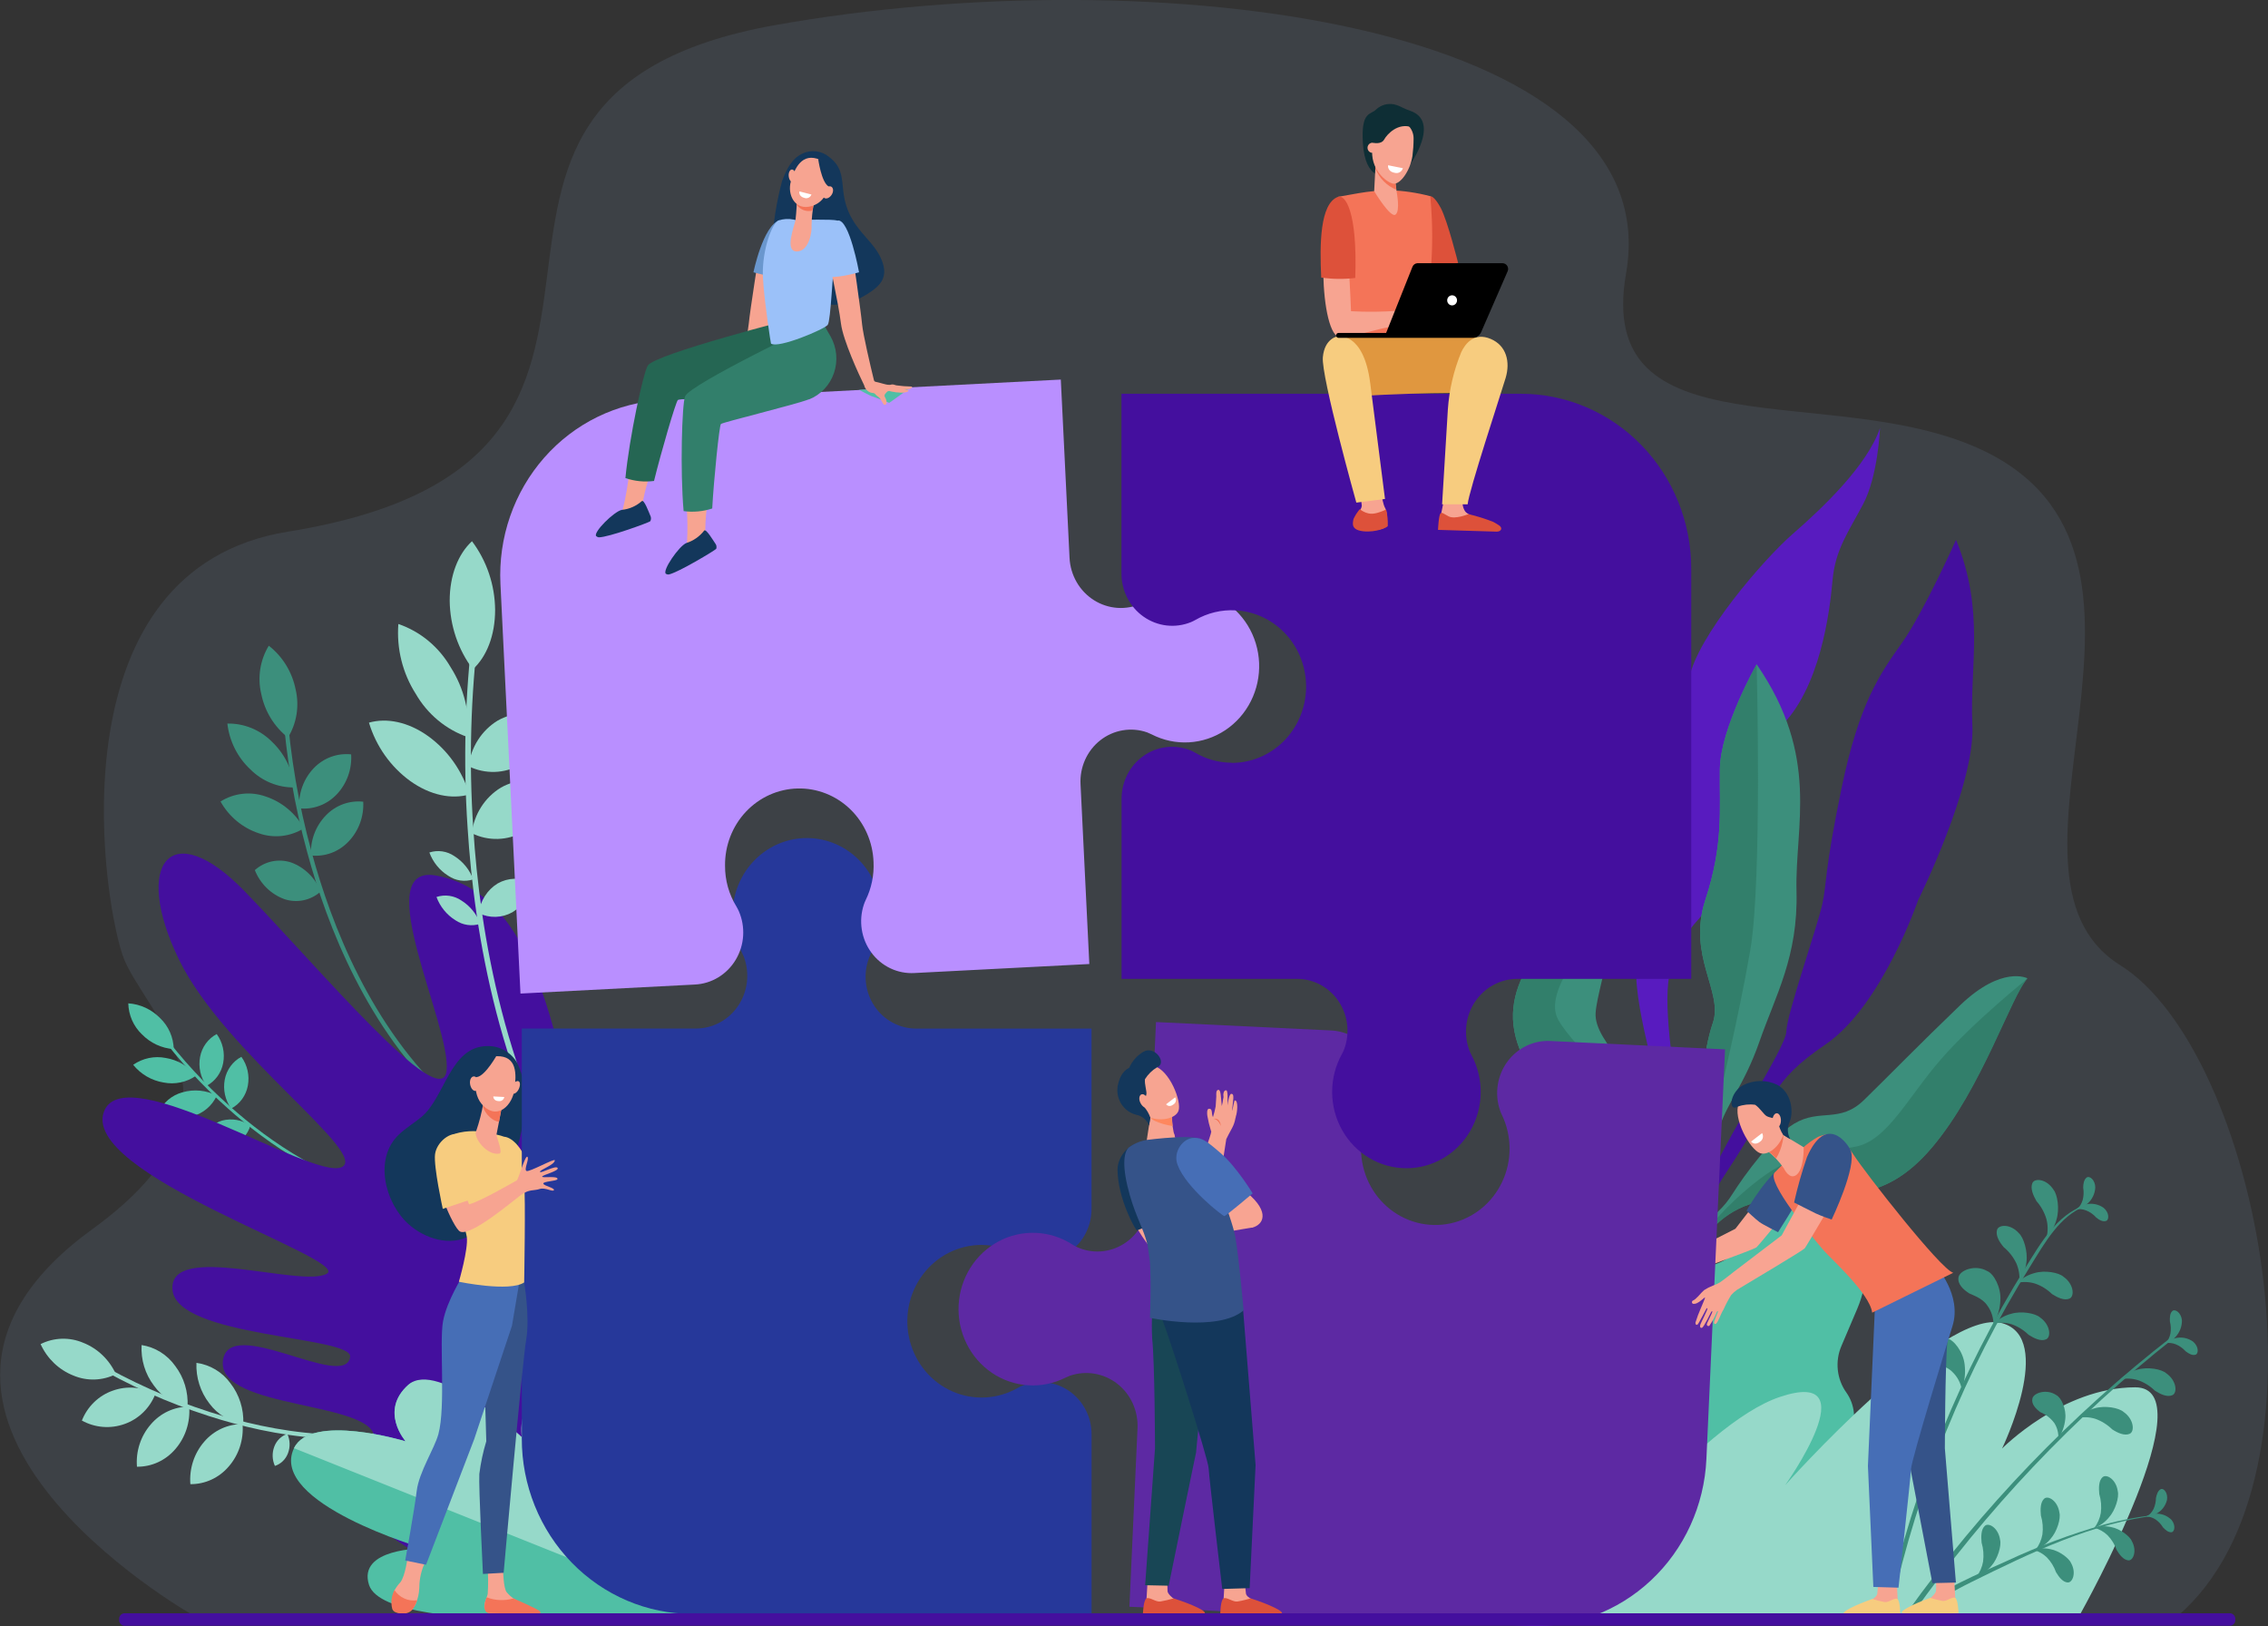 <svg width="558" height="400" viewBox="0 0 558 400" fill="none" xmlns="http://www.w3.org/2000/svg">
<rect x="0" y="0" width="558" height="400" fill="#333333" stroke="none"/>
<g clip-path="url(#clip0)">
<path opacity="0.1" d="M47.796 397.507H535.77C576.225 362.84 555.403 258.552 521.621 237.41C485.219 214.648 543.002 135.939 486.991 110.385C450.418 93.705 392.247 111.893 400.062 67.266C410.922 5.373 284.096 -10.483 190.663 6.184C89.659 24.234 181.902 112.903 70.851 130.778C13.735 139.966 24.741 218.562 30.104 234.792C34.739 248.941 65.427 271.379 22.824 302.282C-39.8 347.595 46.352 396.672 47.796 397.507Z" fill="#9BC1F9"/>
<path d="M481.252 132.785C481.252 132.785 473.268 150.648 467.904 158.19C462.541 165.732 457.396 172.987 453.076 193.904C448.757 214.822 449.521 216.953 448.356 222.363C447.191 227.774 439.535 249.688 439.498 253.715C439.462 257.741 424.052 280.616 420.084 291.324C416.116 302.032 409.163 317.327 409.551 325.118L411.311 324.657C412.978 311.557 417.634 299.046 424.901 288.145C437.035 269.796 435.336 266.33 449.169 256.894C463.002 247.457 471.921 221.429 471.921 221.429C471.921 221.429 485.972 193.144 485.268 178.434C484.564 163.725 488.435 150.461 481.252 132.785Z" fill="#440F9E"/>
<path d="M462.541 105.31C462.541 105.31 462.08 117.041 458.391 124.009C454.702 130.977 451.535 135.228 450.868 142.708C450.201 150.187 447.883 169.746 437.605 179.22C427.328 188.694 426.017 217.153 418.191 225.767C410.364 234.38 409.345 240.551 410.789 255.31C412.233 270.07 417.147 290.526 405.79 317.215L403.229 310.583C403.229 310.583 411.347 288.619 409.381 275.754C407.416 262.89 400.584 243.468 403.084 234.144C405.583 224.819 396.276 222.999 401.87 208.913C407.464 194.827 405.171 189.915 412.791 177.749C412.791 177.749 413.568 177.188 415.582 166.866C417.596 156.544 433.783 137.659 441.209 131.214C448.635 124.769 459.435 114.398 462.541 105.31Z" fill="#581BBF"/>
<path d="M432.193 163.413C432.193 163.413 423.275 179.107 423.141 189.205C423.008 199.302 424.088 207.529 419.574 221.354C415.06 235.178 424.015 243.942 421.43 251.571C418.846 259.2 418.652 268.25 418.725 275.106C418.797 281.962 408.508 304.662 406.942 316.156C405.377 327.649 407.379 327.686 407.379 327.686C407.379 327.686 409.078 312.516 411.456 307.492C413.834 302.468 421.03 285.178 422.717 278.497C424.403 271.815 428.954 267.502 432.897 256.171C436.841 244.839 442.422 235.303 441.998 219.222C441.573 203.141 447.871 186.163 432.193 163.413Z" fill="#3C8F7C"/>
<path d="M413.301 317.153C413.301 317.153 417.463 297.208 435.009 295.251C452.555 293.293 462.917 296.821 475.258 282.274C487.598 267.726 494.854 244.627 498.81 240.651C498.81 240.651 492.585 237.36 482.235 247.295C471.884 257.23 464.604 264.747 458.61 270.581C452.615 276.415 447.75 272.6 441.415 276.415C436.113 279.606 429.281 288.881 426.236 293.705C425.258 295.277 424.087 296.714 422.753 297.981C421.54 299.14 420.096 300.549 419.113 301.583C417.256 303.665 411.905 317.228 411.905 317.228L413.301 317.153Z" fill="#3C8F7C"/>
<path d="M407.124 313.637C407.124 313.637 413.301 289.279 409.163 277.362C405.025 265.445 392.054 256.619 392.576 249.127C393.097 241.635 401.421 221.404 394.638 206.333C394.638 206.333 392.054 219.771 389.506 222.762C386.957 225.754 369.509 237.809 372.603 253.74C375.697 269.671 392.673 273.386 396.871 278.073C401.069 282.76 406.7 282.747 406.736 285.864C406.772 288.98 407.877 300.312 405.996 311.506L407.124 313.637Z" fill="#3C8F7C"/>
<path d="M413.883 297.332L422.571 271.628C422.571 271.628 427.667 250.947 430.628 233.707C433.589 216.467 432.193 163.413 432.193 163.413C432.193 163.413 423.275 179.107 423.141 189.205C423.008 199.302 424.088 207.529 419.574 221.354C415.06 235.178 424.015 243.942 421.43 251.571C418.846 259.2 418.652 268.25 418.724 275.106C418.797 281.962 408.507 304.662 406.942 316.156C406.081 322.388 406.299 325.305 406.663 326.602C405.268 316.554 413.883 297.332 413.883 297.332Z" fill="#327F6B"/>
<path d="M456.717 282.024C448.975 283.608 442.046 283.072 432.837 290.102C427.378 294.268 422.482 299.16 418.276 304.65C418.276 304.65 414.15 312.241 412.439 316.243C412.184 316.854 412.051 317.228 412.051 317.228L413.398 317.153C413.398 317.153 417.56 297.208 435.106 295.251C452.652 293.293 463.014 296.821 475.355 282.274C487.695 267.726 494.951 244.627 498.907 240.651C498.907 240.651 485.729 251.184 477.587 260.509C469.445 269.833 464.422 280.429 456.717 282.024Z" fill="#327F6B"/>
<path d="M389.505 222.762C386.969 225.754 369.508 237.809 372.602 253.74C375.697 269.671 392.672 273.386 396.871 278.073C401.069 282.76 406.699 282.747 406.736 285.864C406.772 288.98 407.876 300.312 405.996 311.506L406.493 312.428C407.655 307.14 408.518 301.788 409.078 296.397C409.745 288.207 408.459 284.817 405.899 278.173C403.338 271.528 387.394 258.003 383.402 250.898C379.41 243.792 391.107 231.9 393.692 226.166C396.276 220.431 394.638 206.358 394.638 206.358C394.638 206.358 392.053 219.771 389.505 222.762Z" fill="#327F6B"/>
<path d="M430.931 301.87L433.662 295.151C434.115 293.981 434.79 292.915 435.647 292.014C436.503 291.113 437.525 290.395 438.653 289.902C439.781 289.408 440.993 289.148 442.218 289.138C443.444 289.127 444.66 289.366 445.796 289.84C457.287 294.989 462.298 309.349 456.959 321.902L453.076 331.027C452.262 332.891 451.945 334.943 452.158 336.974C452.371 339.005 453.107 340.941 454.29 342.583C455.311 344.041 455.94 345.751 456.113 347.539C456.286 349.328 455.996 351.131 455.272 352.767L453.21 357.604C452.134 360.154 450.532 362.433 448.514 364.284C446.497 366.135 444.112 367.514 441.525 368.325C439.938 368.823 438.476 369.674 437.244 370.815C436.011 371.956 435.037 373.362 434.39 374.931L431.477 381.775C428.262 389.354 420.023 392.994 413.094 389.853L409.126 388.083C402.186 384.966 399.176 376.303 402.392 368.736C407.597 359.673 407.185 352.917 405.341 348.342C403.982 344.94 403.304 341.292 403.345 337.615C403.387 333.938 404.148 330.307 405.583 326.938L405.996 325.966C407.501 322.42 409.724 319.244 412.517 316.65C415.31 314.056 418.61 312.102 422.195 310.92C425.338 309.835 428.614 307.33 430.931 301.87Z" fill="#50BFA5"/>
<path d="M381.825 397.507C387.406 390.027 418.009 350.237 437.969 343.605C459.993 336.275 439.183 365.37 439.183 365.37C439.183 365.37 478.255 321.478 492.573 325.48C505.726 329.107 492.573 356.32 492.573 356.32C492.573 356.32 507.377 341.261 525.335 341.261C542.808 341.261 513.128 394.69 511.526 397.557L381.825 397.507Z" fill="#96D9C9"/>
<path d="M499.586 311.356C483.486 337.202 471.887 365.73 465.307 395.662L464.215 395.363C470.857 365.696 482.406 337.42 498.361 311.768C502.062 305.821 506.066 298.766 512.995 296.447C513.14 296.447 513.189 296.609 513.055 296.659C506.721 299.102 503.057 305.784 499.586 311.356Z" fill="#3C8F7C"/>
<path d="M469.154 396.709C487.61 370.915 509.616 348.013 534.484 328.721C534.739 328.522 535.079 328.983 534.824 329.182C510.322 348.524 488.663 371.393 470.513 397.083L469.154 396.709Z" fill="#3C8F7C"/>
<path d="M501.042 295.462C502.152 296.717 502.981 298.206 503.469 299.825C503.862 301.283 503.887 302.818 503.542 304.288C504.706 303.095 505.543 301.607 505.969 299.975C506.758 297.407 506.212 293.842 505.229 292.658C503.542 289.99 500.606 289.716 500.035 291.012C499.465 292.309 500.217 294.041 501.042 295.462Z" fill="#3C8F7C"/>
<path d="M504.865 318.325C503.668 317.153 502.235 316.268 500.666 315.732C499.255 315.302 497.762 315.242 496.322 315.557C497.513 314.394 498.976 313.565 500.569 313.151C503.093 312.391 506.539 313.027 507.68 314.061C510.24 315.844 510.446 318.873 509.172 319.434C507.898 319.995 506.224 319.197 504.865 318.325Z" fill="#3C8F7C"/>
<path d="M499.101 328.347C497.903 327.175 496.47 326.286 494.903 325.742C493.49 325.319 491.997 325.264 490.559 325.58C491.749 324.416 493.212 323.587 494.806 323.174C497.329 322.413 500.776 323.049 501.916 324.071C504.476 325.866 504.683 328.883 503.409 329.456C502.135 330.03 500.46 329.22 499.101 328.347Z" fill="#3C8F7C"/>
<path d="M519.656 351.596C518.458 350.423 517.025 349.534 515.458 348.99C514.051 348.561 512.56 348.505 511.126 348.828C512.31 347.655 513.775 346.825 515.373 346.422C517.885 345.662 521.343 346.298 522.471 347.32C525.032 349.102 525.238 352.132 523.976 352.693C522.714 353.254 521.027 352.493 519.656 351.596Z" fill="#3C8F7C"/>
<path d="M530.164 342.084C528.968 340.913 527.534 340.027 525.966 339.491C524.555 339.061 523.062 339.001 521.622 339.317C522.813 338.153 524.276 337.325 525.869 336.911C528.393 336.151 531.851 336.786 532.98 337.821C535.54 339.604 535.746 342.633 534.472 343.194C533.198 343.755 531.524 342.957 530.164 342.084Z" fill="#3C8F7C"/>
<path d="M492.985 306.794C494.276 307.859 495.327 309.199 496.067 310.721C496.672 312.095 496.935 313.603 496.832 315.108C497.789 313.737 498.387 312.136 498.567 310.459C498.943 307.791 497.851 304.363 496.711 303.353C494.636 300.985 491.687 301.197 491.323 302.568C490.959 303.939 491.905 305.535 492.985 306.794Z" fill="#3C8F7C"/>
<path d="M484.504 318.163C485.22 318.549 487.707 319.26 488.969 321.179C489.925 322.499 490.448 324.097 490.462 325.742C491.499 323.931 492.083 321.883 492.16 319.783C492.342 316.642 490.522 313.288 488.921 312.665C485.96 310.945 482.162 312.478 481.858 314.174C481.555 315.869 483.023 317.215 484.504 318.163Z" fill="#3C8F7C"/>
<path d="M475.585 335.378C476.349 335.639 478.922 335.901 480.439 337.572C481.602 338.703 482.38 340.189 482.659 341.81C483.382 339.848 483.624 337.733 483.363 335.652C483.023 332.523 480.681 329.531 479.007 329.195C475.803 328.01 472.309 330.179 472.284 331.9C472.26 333.62 473.959 334.692 475.585 335.378Z" fill="#3C8F7C"/>
<path d="M501.977 347.37C503.351 347.931 504.551 348.866 505.447 350.075C506.152 351.206 506.492 352.536 506.418 353.877C507.354 352.461 507.938 350.83 508.117 349.127C508.444 346.634 507.146 343.755 505.884 343.156C503.566 341.586 500.399 342.608 500.047 343.967C499.695 345.325 500.824 346.51 501.977 347.37Z" fill="#3C8F7C"/>
<path d="M515.725 299.489C515.055 298.732 514.225 298.143 513.298 297.769C512.484 297.445 511.602 297.342 510.738 297.469C511.493 296.829 512.395 296.4 513.359 296.223C514.073 296.074 514.81 296.073 515.524 296.22C516.239 296.368 516.918 296.661 517.521 297.083C518.965 298.242 518.953 300.05 518.176 300.324C517.399 300.598 516.489 300.137 515.725 299.489Z" fill="#3C8F7C"/>
<path d="M512.533 292.172C512.704 293.166 512.663 294.187 512.412 295.163C512.161 296.02 511.702 296.797 511.077 297.42C512.029 297.2 512.908 296.727 513.625 296.048C514.178 295.559 514.629 294.96 514.952 294.287C515.275 293.615 515.464 292.883 515.506 292.134C515.506 290.252 514.099 289.155 513.407 289.641C512.715 290.127 512.533 291.199 512.533 292.172Z" fill="#3C8F7C"/>
<path d="M537.736 332.398C537.061 331.648 536.232 331.061 535.309 330.678C534.493 330.362 533.613 330.259 532.749 330.379C533.502 329.743 534.399 329.314 535.358 329.132C536.074 328.983 536.813 328.983 537.529 329.13C538.246 329.278 538.927 329.571 539.532 329.993C540.964 331.164 540.964 332.959 540.187 333.234C539.411 333.508 538.501 332.984 537.736 332.398Z" fill="#3C8F7C"/>
<path d="M533.865 325.069C534.117 326.045 534.159 327.066 533.987 328.06C533.808 328.939 533.411 329.755 532.834 330.429C533.76 330.121 534.595 329.576 535.261 328.846C536.285 327.757 536.848 326.296 536.826 324.782C536.644 322.912 535.176 321.94 534.521 322.451C533.865 322.962 533.817 324.046 533.865 325.069Z" fill="#3C8F7C"/>
<path d="M531.184 372.7C514.876 374.532 499.696 381.925 485.074 389.142C475.221 394.004 475.719 395.375 473.717 396.111C473.641 396.134 473.561 396.134 473.486 396.113C473.41 396.091 473.342 396.047 473.29 395.987C473.238 395.927 473.203 395.852 473.191 395.773C473.178 395.693 473.188 395.611 473.219 395.537C473.996 393.967 476.01 392.907 477.43 391.997C479.074 390.957 480.771 390.008 482.514 389.155C486.239 387.297 490.061 385.627 493.847 383.932C501.518 380.355 509.445 377.388 517.557 375.056C522.02 373.84 526.574 373.006 531.172 372.563C531.257 372.563 531.269 372.688 531.172 372.7H531.184Z" fill="#3C8F7C"/>
<path d="M516.489 367.514C516.943 369.018 517.071 370.604 516.866 372.164C516.631 373.534 516.063 374.82 515.215 375.904C516.628 375.363 517.882 374.457 518.856 373.273C520.506 371.441 521.404 368.225 521.04 366.841C520.664 363.924 518.297 362.503 517.315 363.351C516.332 364.198 516.344 365.993 516.489 367.514Z" fill="#3C8F7C"/>
<path d="M502.122 372.787C502.576 374.295 502.705 375.886 502.498 377.449C502.257 378.817 501.69 380.102 500.848 381.189C502.261 380.648 503.515 379.743 504.488 378.559C506.139 376.714 507.049 373.51 506.685 372.127C506.296 369.21 503.93 367.789 502.959 368.636C501.989 369.484 501.977 371.267 502.122 372.787Z" fill="#3C8F7C"/>
<path d="M487.537 379.469C487.984 380.978 488.108 382.568 487.901 384.131C487.663 385.497 487.1 386.782 486.263 387.871C487.673 387.324 488.926 386.419 489.903 385.241C491.542 383.408 492.452 380.192 492.088 378.808C491.699 375.891 489.333 374.47 488.362 375.318C487.392 376.166 487.38 377.961 487.537 379.469Z" fill="#3C8F7C"/>
<path d="M520.773 381.289C520.291 379.922 519.525 378.68 518.528 377.649C517.604 376.77 516.483 376.14 515.264 375.816C516.61 375.395 518.039 375.335 519.414 375.642C521.622 376.053 524.037 377.898 524.522 379.132C525.82 381.501 524.85 383.907 523.673 383.832C522.496 383.757 521.488 382.498 520.773 381.289Z" fill="#3C8F7C"/>
<path d="M505.836 386.724C505.351 385.356 504.581 384.114 503.579 383.084C502.66 382.204 501.543 381.574 500.327 381.252C501.671 380.822 503.102 380.762 504.477 381.077C506.685 381.488 509.1 383.333 509.585 384.555C510.883 386.936 509.913 389.329 508.723 389.267C507.534 389.205 506.551 387.933 505.836 386.724Z" fill="#3C8F7C"/>
<path d="M532.154 375.704C531.68 374.907 531.037 374.23 530.273 373.722C529.581 373.297 528.798 373.053 527.992 373.012C528.983 372.455 530.12 372.235 531.241 372.383C532.361 372.53 533.407 373.039 534.229 373.834C535.345 375.143 535.042 376.789 534.29 376.901C533.537 377.013 532.761 376.365 532.154 375.704Z" fill="#3C8F7C"/>
<path d="M530.431 368.487C530.426 369.422 530.223 370.345 529.837 371.192C529.465 371.926 528.918 372.552 528.247 373.012C529.151 372.974 530.029 372.695 530.795 372.201C531.378 371.85 531.887 371.382 532.291 370.825C532.695 370.268 532.987 369.634 533.149 368.96C533.428 367.24 532.348 366.006 531.645 366.305C530.941 366.604 530.613 367.602 530.431 368.487Z" fill="#3C8F7C"/>
<path d="M110.542 270.294C91.382 252.767 81.529 227.549 76.639 209.499C73.468 197.941 71.435 186.084 70.572 174.109L69.528 174.034C70.377 186.093 72.41 198.034 75.595 209.673C80.522 227.911 90.484 253.366 109.874 271.129L110.542 270.294Z" fill="#3C8F7C"/>
<path d="M72.732 169.571C73.206 171.576 73.283 173.658 72.96 175.694C72.637 177.731 71.92 179.68 70.851 181.426C67.473 178.778 65.138 174.967 64.275 170.693C63.797 168.69 63.716 166.609 64.034 164.573C64.353 162.536 65.066 160.587 66.131 158.838C69.522 161.478 71.867 165.291 72.732 169.571Z" fill="#3C8F7C"/>
<path d="M66.859 182.411C69.991 185.359 71.982 189.369 72.465 193.705C70.446 193.734 68.44 193.352 66.566 192.579C64.691 191.807 62.984 190.66 61.544 189.205C58.424 186.279 56.433 182.296 55.938 177.986C57.953 177.946 59.955 178.316 61.83 179.076C63.704 179.835 65.414 180.969 66.859 182.411Z" fill="#3C8F7C"/>
<path d="M65.318 195.911C69.308 197.219 72.679 200.011 74.77 203.74C73.127 204.768 71.284 205.412 69.372 205.628C67.46 205.843 65.525 205.624 63.704 204.986C59.714 203.678 56.343 200.886 54.252 197.158C55.895 196.13 57.737 195.485 59.65 195.27C61.562 195.054 63.497 195.273 65.318 195.911Z" fill="#3C8F7C"/>
<path d="M71.628 212.154C73.262 212.753 74.754 213.698 76.009 214.929C77.263 216.16 78.251 217.648 78.909 219.297C77.704 220.376 76.249 221.116 74.684 221.446C73.119 221.775 71.498 221.684 69.978 221.179C68.342 220.585 66.847 219.641 65.592 218.41C64.337 217.178 63.351 215.688 62.697 214.036C63.903 212.96 65.358 212.221 66.922 211.891C68.487 211.562 70.108 211.652 71.628 212.154Z" fill="#3C8F7C"/>
<path d="M77.173 188.98C78.36 187.734 79.806 186.779 81.403 186.187C83 185.596 84.706 185.383 86.395 185.565C86.506 187.373 86.246 189.186 85.632 190.885C85.017 192.583 84.062 194.13 82.827 195.425C81.64 196.672 80.194 197.626 78.597 198.218C77 198.809 75.294 199.022 73.605 198.841C73.497 197.032 73.758 195.221 74.373 193.522C74.987 191.824 75.941 190.277 77.173 188.98Z" fill="#3C8F7C"/>
<path d="M80.146 200.611C81.333 199.365 82.78 198.412 84.377 197.822C85.974 197.233 87.68 197.023 89.368 197.208C89.464 199.016 89.189 200.824 88.562 202.516C87.935 204.208 86.97 205.746 85.728 207.031C84.541 208.277 83.095 209.231 81.497 209.821C79.9 210.41 78.193 210.62 76.506 210.434C76.41 208.626 76.685 206.818 77.312 205.126C77.939 203.434 78.905 201.896 80.146 200.611Z" fill="#3C8F7C"/>
<path d="M99.002 294.104C81.311 291.449 66.167 280.678 56.533 272.114C50.371 266.645 44.758 260.556 39.776 253.939L39.145 254.313C44.157 260.977 49.807 267.108 56.011 272.613C65.718 281.264 80.995 292.147 98.905 294.827L99.002 294.104Z" fill="#50BFA5"/>
<path d="M39.4 250.449C40.423 251.425 41.247 252.602 41.822 253.91C42.397 255.218 42.712 256.631 42.749 258.065C39.792 257.869 37.006 256.576 34.91 254.425C33.886 253.449 33.063 252.272 32.488 250.964C31.913 249.656 31.598 248.243 31.561 246.809C34.517 247.005 37.303 248.299 39.4 250.449Z" fill="#50BFA5"/>
<path d="M40.783 260.247C43.705 260.721 46.36 262.266 48.258 264.597C47.094 265.407 45.787 265.972 44.411 266.261C43.034 266.55 41.616 266.556 40.237 266.28C37.315 265.807 34.659 264.262 32.762 261.93C33.925 261.12 35.232 260.554 36.609 260.265C37.985 259.976 39.404 259.97 40.783 260.247Z" fill="#50BFA5"/>
<path d="M44.921 268.686C47.73 267.875 50.732 268.169 53.342 269.509C52.768 270.752 51.934 271.85 50.9 272.725C49.866 273.6 48.657 274.23 47.36 274.57C44.551 275.387 41.547 275.093 38.938 273.747C39.514 272.505 40.349 271.408 41.382 270.534C42.416 269.659 43.624 269.029 44.921 268.686Z" fill="#50BFA5"/>
<path d="M54.664 275.642C55.837 275.331 57.061 275.282 58.254 275.497C59.447 275.712 60.581 276.186 61.581 276.889C61.282 277.989 60.711 278.992 59.925 279.8C59.138 280.608 58.162 281.193 57.091 281.501C55.916 281.804 54.691 281.849 53.498 281.635C52.304 281.42 51.168 280.95 50.163 280.254C50.464 279.153 51.036 278.15 51.825 277.342C52.614 276.534 53.591 275.949 54.664 275.642Z" fill="#50BFA5"/>
<path d="M49.228 259.973C49.453 258.781 49.938 257.658 50.646 256.686C51.355 255.715 52.268 254.92 53.317 254.363C54.051 255.372 54.572 256.528 54.846 257.756C55.119 258.984 55.14 260.257 54.907 261.493C54.683 262.686 54.199 263.81 53.491 264.782C52.782 265.753 51.868 266.547 50.818 267.103C50.083 266.094 49.562 264.939 49.288 263.711C49.014 262.483 48.994 261.209 49.228 259.973Z" fill="#50BFA5"/>
<path d="M55.295 265.57C55.52 264.378 56.005 263.255 56.713 262.283C57.422 261.312 58.335 260.517 59.384 259.96C60.117 260.968 60.636 262.121 60.91 263.347C61.184 264.572 61.205 265.843 60.974 267.078C60.752 268.271 60.268 269.396 59.56 270.368C58.851 271.34 57.936 272.133 56.885 272.688C56.151 271.68 55.631 270.527 55.358 269.301C55.084 268.075 55.063 266.804 55.295 265.57Z" fill="#50BFA5"/>
<path d="M109.68 348.492C89.283 356.445 66.81 352.231 51.57 347.32C41.635 344.129 32.062 339.85 23.018 334.555L22.569 335.452C31.675 340.782 41.313 345.091 51.315 348.305C66.713 353.291 89.404 357.529 110.069 349.464L109.68 348.492Z" fill="#96D9C9"/>
<path d="M20.47 330.304C24.023 331.71 26.907 334.476 28.515 338.02C26.889 338.832 25.115 339.281 23.308 339.339C21.502 339.397 19.703 339.062 18.031 338.357C14.478 336.946 11.594 334.176 9.986 330.628C11.612 329.816 13.387 329.367 15.194 329.311C17.002 329.255 18.8 329.594 20.47 330.304Z" fill="#96D9C9"/>
<path d="M27.702 342.097C29.415 341.474 31.235 341.226 33.047 341.368C34.858 341.509 36.621 342.038 38.222 342.919C37.548 344.628 36.526 346.168 35.224 347.436C33.922 348.705 32.371 349.673 30.675 350.274C28.959 350.894 27.137 351.14 25.323 350.996C23.51 350.853 21.745 350.322 20.143 349.439C20.817 347.731 21.842 346.191 23.146 344.924C24.45 343.657 26.004 342.693 27.702 342.097Z" fill="#96D9C9"/>
<path d="M37.094 350.386C38.27 349.001 39.723 347.894 41.355 347.141C42.987 346.388 44.758 346.006 46.547 346.023C46.694 347.906 46.469 349.8 45.885 351.591C45.301 353.382 44.37 355.033 43.149 356.445C41.972 357.828 40.518 358.933 38.887 359.684C37.255 360.435 35.484 360.814 33.697 360.795C33.544 358.914 33.766 357.021 34.351 355.231C34.935 353.441 35.868 351.793 37.094 350.386Z" fill="#96D9C9"/>
<path d="M50.223 354.662C51.4 353.279 52.854 352.174 54.486 351.423C56.117 350.672 57.888 350.293 59.676 350.312C59.83 352.192 59.609 354.085 59.027 355.875C58.445 357.664 57.514 359.313 56.29 360.721C55.115 362.106 53.661 363.213 52.029 363.966C50.398 364.719 48.627 365.1 46.838 365.084C46.689 363.202 46.912 361.308 47.494 359.517C48.076 357.726 49.004 356.075 50.223 354.662Z" fill="#96D9C9"/>
<path d="M37.87 340.838C35.709 338.005 34.631 334.458 34.837 330.865C36.48 331.117 38.057 331.702 39.478 332.586C40.898 333.47 42.134 334.635 43.112 336.013C45.268 338.849 46.347 342.394 46.146 345.986C44.502 345.737 42.924 345.153 41.503 344.269C40.082 343.385 38.847 342.218 37.87 340.838Z" fill="#96D9C9"/>
<path d="M51.509 345.226C49.312 342.405 48.183 338.863 48.33 335.253C49.975 335.469 51.562 336.022 52.996 336.878C54.429 337.734 55.682 338.877 56.678 340.239C58.876 343.06 60.005 346.602 59.858 350.212C58.214 349.991 56.629 349.436 55.196 348.58C53.763 347.724 52.51 346.584 51.509 345.226Z" fill="#96D9C9"/>
<path d="M67.49 355.834C67.763 355.102 68.193 354.441 68.748 353.902C69.302 353.363 69.967 352.958 70.694 352.717C71.034 353.458 71.223 354.263 71.251 355.082C71.278 355.901 71.142 356.716 70.851 357.479C70.578 358.214 70.146 358.875 69.59 359.414C69.033 359.954 68.365 360.358 67.636 360.596C67.297 359.854 67.109 359.049 67.084 358.23C67.059 357.411 67.197 356.596 67.49 355.834Z" fill="#96D9C9"/>
<path d="M153.448 395.961C153.448 395.961 179.452 290.327 170.824 279.718C158.909 265.046 149.08 313.712 148.121 309.574C139.009 270.544 136.582 220.593 107.254 215.37C90.545 212.366 111.112 252.518 109.875 263.376C108.637 274.233 78.532 238.182 60.246 219.297C41.96 200.411 32.507 212.366 44.071 236.113C55.247 259.075 91.394 284.169 83.944 287.148C76.494 290.127 31.245 260.471 25.7 273.149C18.905 288.694 86.771 309.848 80.376 313.338C73.982 316.829 41.547 305.323 42.433 317.215C43.319 329.107 86.892 328.596 86.14 333.795C84.927 342.259 56.096 323.099 54.834 334.817C53.536 346.796 92.765 344.615 92.086 353.952C91.698 359.324 83.276 351.222 82.039 358.664C79.212 375.63 130.927 396.285 130.927 396.285L153.448 395.961Z" fill="#440F9E"/>
<path d="M173.275 396.609C173.275 396.609 148.509 357.641 136.618 350.274C123.938 342.433 133.597 365.919 133.597 365.919C133.597 365.919 107.666 334.218 100.458 340.663C93.251 347.108 99.791 354.55 99.791 354.55C99.791 354.55 76.518 347.507 72.331 356.233C65.912 369.721 104.232 380.903 104.232 380.903C104.232 380.903 87.839 380.74 90.799 389.89C95.362 403.603 173.275 396.609 173.275 396.609Z" fill="#50BFA5"/>
<path d="M72.332 356.233C76.518 347.507 99.791 354.538 99.791 354.538C99.791 354.538 93.251 347.058 100.458 340.651C107.666 334.243 128.367 353.478 128.367 353.478C128.367 353.478 126.195 337.584 141.812 351.596C152.963 361.568 173.239 396.597 173.239 396.597L72.332 356.233Z" fill="#96D9C9"/>
<path d="M143.231 298.753L144.348 297.981C124.205 266.629 118.053 229.419 116.439 203.715C115.343 187.437 115.794 171.087 117.786 154.899L116.415 154.488C114.399 170.778 113.94 187.233 115.044 203.615C116.67 229.531 122.87 267.078 143.231 298.753Z" fill="#96D9C9"/>
<path d="M121.815 150.012C121.815 156.308 119.74 161.518 116.342 164.635C112.704 159.796 110.702 153.87 110.639 147.756C110.639 141.523 112.726 136.263 116.124 133.134C119.763 137.971 121.762 143.899 121.815 150.012Z" fill="#96D9C9"/>
<path d="M110.894 164.161C114.136 169.245 115.643 175.292 115.177 181.351C109.772 179.503 105.196 175.715 102.291 170.681C99.048 165.597 97.541 159.55 98.007 153.49C103.413 155.339 107.988 159.127 110.894 164.161Z" fill="#96D9C9"/>
<path d="M105.336 181.077C110.176 184.572 113.748 189.619 115.493 195.425C111.149 196.672 105.858 195.649 100.932 192.122C96.099 188.614 92.529 183.566 90.775 177.761C95.119 176.527 100.398 177.549 105.336 181.077Z" fill="#96D9C9"/>
<path d="M111.792 210.596C113.908 211.926 115.538 213.938 116.427 216.318C115.401 216.65 114.316 216.742 113.252 216.586C112.187 216.431 111.17 216.032 110.275 215.42C108.152 214.097 106.521 212.083 105.64 209.698C106.665 209.367 107.75 209.276 108.815 209.431C109.879 209.586 110.896 209.984 111.792 210.596Z" fill="#96D9C9"/>
<path d="M113.539 221.528C115.662 222.852 117.293 224.865 118.174 227.25C117.149 227.581 116.064 227.673 114.999 227.517C113.935 227.362 112.918 226.964 112.022 226.353C109.903 225.031 108.272 223.022 107.387 220.643C108.411 220.306 109.497 220.21 110.562 220.363C111.627 220.516 112.645 220.915 113.539 221.528Z" fill="#96D9C9"/>
<path d="M122.434 177.263C124.381 176.16 126.556 175.551 128.778 175.486C131 175.421 133.206 175.902 135.211 176.889C134.927 179.195 134.135 181.405 132.895 183.349C131.654 185.293 129.998 186.921 128.052 188.108C126.104 189.207 123.929 189.815 121.707 189.88C119.485 189.945 117.28 189.466 115.274 188.482C115.56 186.176 116.354 183.967 117.594 182.024C118.834 180.08 120.489 178.451 122.434 177.263Z" fill="#96D9C9"/>
<path d="M123.234 193.742C125.179 192.64 127.352 192.031 129.573 191.966C131.793 191.9 133.997 192.381 135.999 193.368C135.72 195.676 134.929 197.887 133.688 199.832C132.447 201.777 130.789 203.403 128.84 204.587C126.895 205.69 124.722 206.299 122.502 206.364C120.281 206.429 118.078 205.948 116.075 204.961C116.355 202.654 117.146 200.443 118.387 198.498C119.628 196.553 121.286 194.926 123.234 193.742Z" fill="#96D9C9"/>
<path d="M122.446 217.315C123.713 216.599 125.128 216.204 126.574 216.163C128.019 216.121 129.454 216.435 130.758 217.078C130.571 218.579 130.055 220.017 129.248 221.282C128.44 222.548 127.363 223.608 126.098 224.383C124.831 225.099 123.416 225.494 121.97 225.535C120.524 225.576 119.09 225.263 117.786 224.62C117.972 223.119 118.489 221.681 119.296 220.415C120.103 219.15 121.18 218.09 122.446 217.315Z" fill="#96D9C9"/>
<path d="M406.712 310.272C407.6 310.317 408.462 310.601 409.211 311.094C410.779 310.476 412.31 309.764 413.798 308.963C413.798 308.963 426.296 302.63 426.963 302.256L435.979 290.601L442.932 293.892C442.932 293.892 432.788 306.283 432.145 306.831C431.502 307.38 413.579 313.837 412.026 314.46C412.026 314.46 410.449 315.931 409.442 316.829C408.608 317.434 407.697 317.921 406.736 318.275C405.862 318.722 404.937 319.053 403.981 319.26C402.622 319.571 403.751 318.611 403.751 318.611C403.751 318.611 406.178 317.564 406.056 317.365C405.935 317.165 404.673 317.876 403.168 318.225L402.052 318.487C401.118 318.699 400.717 318.15 401.652 317.776C402.068 317.595 402.498 317.449 402.938 317.34C403.354 317.214 403.759 317.056 404.151 316.866C404.565 316.721 404.97 316.55 405.365 316.355C405.365 316.355 405.425 316.168 405.013 316.243C404.272 316.499 403.519 316.715 402.756 316.891C402.331 316.891 401.457 317.103 401.457 317.103C401.457 317.103 399.904 317.253 399.904 317.028C399.904 316.542 400.826 316.268 401.421 316.28C401.837 316.123 402.268 316.01 402.707 315.944C402.707 315.944 404.515 315.221 404.406 314.946C403.639 314.926 402.871 314.976 402.113 315.096C400.899 315.183 400.001 315.183 399.941 314.946C399.88 314.71 400.802 314.41 400.802 314.41C400.802 314.41 401.664 314.286 401.943 314.211C402.222 314.136 403.241 313.824 403.241 313.824C403.241 313.824 406.542 312.578 406.432 312.329C406.323 312.079 405.765 311.556 405.522 311.556C405.28 311.556 404.879 311.793 404.649 311.793C404.418 311.793 403.909 311.793 403.872 311.456C403.836 311.119 405.086 310.521 405.086 310.521C405.602 310.312 406.158 310.226 406.712 310.272Z" fill="#F8A492"/>
<path d="M429.706 297.818C429.706 297.818 431.951 299.925 432.885 300.611C433.82 301.296 437.46 303.104 437.46 303.104C437.46 303.104 441.233 297.17 442.884 294.191C444.886 290.576 446.269 285.216 445.796 285.066C444.215 284.505 442.49 284.554 440.942 285.203C435.118 287.921 429.706 297.818 429.706 297.818Z" fill="#355389"/>
<path d="M408.896 313.376C408.442 313.508 407.959 313.483 407.52 313.305C407.082 313.127 406.712 312.806 406.469 312.391C406.336 313.513 407.974 314.061 408.896 313.376Z" fill="#FE875E"/>
<path d="M129.204 271.74C129.411 268.274 128.777 264.809 127.36 261.655C126.625 260.314 125.55 259.201 124.248 258.437C122.947 257.674 121.469 257.286 119.97 257.317C110.724 257.317 109.547 269.895 103.674 274.769C101.878 276.253 99.864 277.462 98.165 279.058C91.892 284.966 94.719 295.911 100.483 301.097C104.475 304.687 110.772 306.731 115.699 303.927C118.24 302.354 120.294 300.071 121.62 297.345C123.462 293.395 125.019 289.312 126.28 285.128C127.905 280.842 128.891 276.329 129.204 271.74Z" fill="#13375B"/>
<path d="M130.721 288.482C127.833 279.481 124.023 279.631 124.023 279.631L127.105 298.778C128.877 298.28 131.206 297.158 132.978 296.647C132.364 293.887 131.611 291.161 130.721 288.482Z" fill="#F7CC7F"/>
<path d="M145.306 319.147L134.749 310.883C134.749 310.883 133.694 303.166 132.322 296.323C130.539 296.846 128.925 298.28 127.153 298.816L129.835 314.136L143.656 321.429L147.563 326.589L148.449 321.291L145.306 319.147Z" fill="#F48C7F"/>
<path d="M241.469 306.233C244.631 306.241 247.735 307.101 250.473 308.726C250.825 308.929 251.189 309.108 251.565 309.262C253.452 310.031 255.494 310.312 257.512 310.081C259.53 309.851 261.463 309.115 263.139 307.939C264.816 306.762 266.187 305.181 267.13 303.334C268.074 301.487 268.562 299.431 268.552 297.345V253.017H225.44C223.409 253.027 221.407 252.525 219.61 251.556C217.812 250.586 216.273 249.178 215.128 247.456C213.983 245.733 213.267 243.748 213.042 241.675C212.817 239.602 213.091 237.504 213.84 235.565C213.989 235.179 214.163 234.804 214.361 234.443C215.943 231.63 216.78 228.441 216.788 225.193C216.857 220.214 214.998 215.411 211.62 211.84C208.242 208.269 203.622 206.223 198.775 206.152C193.928 206.081 189.253 207.99 185.777 211.461C182.301 214.931 180.309 219.678 180.24 224.657C180.14 227.989 180.916 231.288 182.485 234.206C182.667 234.567 182.837 234.941 183.007 235.353C183.748 237.324 184.009 239.45 183.768 241.549C183.527 243.647 182.791 245.653 181.624 247.392C180.457 249.132 178.894 250.552 177.071 251.53C175.248 252.508 173.22 253.014 171.164 253.004H128.379V353.902C128.377 359.564 129.462 365.171 131.571 370.403C133.68 375.634 136.771 380.387 140.669 384.391C144.567 388.394 149.195 391.569 154.288 393.734C159.381 395.899 164.839 397.012 170.351 397.008H268.565V352.867C268.573 350.772 268.081 348.707 267.134 346.851C266.187 344.996 264.812 343.407 263.129 342.223C261.446 341.039 259.507 340.296 257.481 340.059C255.455 339.822 253.403 340.098 251.504 340.863C251.129 341.016 250.764 341.195 250.412 341.399C247.975 342.796 245.258 343.602 242.47 343.753C239.683 343.905 236.899 343.398 234.332 342.273C231.764 341.147 229.482 339.432 227.66 337.26C225.838 335.087 224.525 332.515 223.821 329.74C223.118 326.965 223.042 324.061 223.6 321.251C224.159 318.442 225.336 315.801 227.042 313.531C228.748 311.261 230.938 309.424 233.443 308.159C235.948 306.893 238.702 306.235 241.493 306.233H241.469Z" fill="#26389A"/>
<path d="M334.89 281.675C335.026 278.431 335.988 275.28 337.681 272.538C337.893 272.189 338.083 271.827 338.251 271.453C339.087 269.553 339.456 267.47 339.325 265.389C339.195 263.308 338.569 261.291 337.503 259.516C336.437 257.741 334.963 256.263 333.21 255.21C331.457 254.157 329.48 253.562 327.452 253.478L284.412 251.409L282.398 295.637C282.313 297.72 281.732 299.749 280.706 301.548C279.681 303.347 278.242 304.86 276.515 305.955C274.788 307.05 272.826 307.693 270.802 307.828C268.777 307.964 266.75 307.587 264.9 306.731C264.534 306.552 264.177 306.353 263.832 306.133C261.138 304.392 258.047 303.404 254.866 303.267C251.686 303.13 248.525 303.849 245.699 305.353C242.872 306.857 240.476 309.094 238.75 311.841C237.023 314.589 236.025 317.752 235.854 321.018C235.684 324.284 236.347 327.539 237.777 330.46C239.208 333.382 241.357 335.869 244.011 337.675C246.665 339.481 249.732 340.544 252.908 340.757C256.085 340.971 259.261 340.328 262.121 338.893C262.489 338.712 262.866 338.549 263.25 338.407C265.201 337.738 267.281 337.569 269.31 337.915C271.339 338.26 273.255 339.109 274.892 340.387C276.529 341.666 277.838 343.336 278.704 345.253C279.57 347.169 279.967 349.274 279.862 351.384L277.872 395.238L375.976 399.95C387.088 400.482 397.951 396.457 406.174 388.761C414.398 381.065 419.31 370.329 419.829 358.913L424.415 258.128L381.485 256.071C379.447 255.961 377.415 256.366 375.565 257.25C373.715 258.134 372.104 259.47 370.874 261.142C369.643 262.814 368.83 264.77 368.505 266.839C368.18 268.908 368.354 271.027 369.011 273.012C369.14 273.404 369.294 273.787 369.472 274.159C370.723 276.726 371.383 279.554 371.403 282.426C371.423 285.297 370.802 288.134 369.587 290.72C368.372 293.306 366.596 295.571 364.395 297.341C362.194 299.111 359.628 300.339 356.893 300.93C354.158 301.521 351.328 301.46 348.619 300.752C345.911 300.043 343.397 298.705 341.27 296.842C339.144 294.979 337.462 292.639 336.354 290.003C335.246 287.368 334.741 284.506 334.878 281.638L334.89 281.675Z" fill="#5D29A3"/>
<path d="M214.92 212.029C215.078 215.269 214.413 218.495 212.991 221.391C212.813 221.763 212.659 222.146 212.529 222.538C211.877 224.511 211.706 226.619 212.032 228.676C212.357 230.733 213.168 232.677 214.395 234.336C215.621 235.996 217.225 237.322 219.066 238.197C220.907 239.071 222.929 239.469 224.955 239.354L268.007 237.135L265.847 192.932C265.735 190.85 266.123 188.771 266.975 186.878C267.827 184.985 269.118 183.336 270.735 182.075C272.352 180.814 274.245 179.979 276.249 179.644C278.252 179.31 280.305 179.485 282.228 180.155C282.604 180.297 282.972 180.459 283.332 180.641C286.176 182.106 289.344 182.782 292.521 182.603C295.698 182.424 298.774 181.396 301.446 179.621C304.118 177.846 306.292 175.385 307.753 172.481C309.215 169.578 309.913 166.332 309.779 163.067C309.645 159.801 308.683 156.628 306.989 153.861C305.294 151.094 302.926 148.83 300.118 147.292C297.311 145.754 294.161 144.996 290.98 145.093C287.8 145.19 284.699 146.138 281.985 147.843C281.638 148.063 281.278 148.259 280.905 148.429C279.029 149.289 276.978 149.666 274.928 149.528C272.878 149.389 270.892 148.739 269.142 147.634C267.392 146.529 265.931 145.002 264.885 143.185C263.84 141.369 263.241 139.318 263.141 137.21L260.993 93.368L162.913 98.429C157.41 98.713 152.016 100.109 147.039 102.535C142.061 104.961 137.598 108.371 133.903 112.569C130.208 116.768 127.355 121.673 125.505 127.004C123.656 132.336 122.847 137.99 123.125 143.642L128.052 244.403L170.958 242.184C172.993 242.086 174.973 241.479 176.727 240.415C178.48 239.35 179.954 237.861 181.019 236.077C182.084 234.294 182.708 232.269 182.837 230.181C182.965 228.093 182.595 226.004 181.757 224.096C181.587 223.72 181.396 223.354 181.187 222.999C179.336 219.995 178.363 216.508 178.384 212.952C178.326 208.009 180.167 203.243 183.509 199.686C186.85 196.13 191.422 194.071 196.232 193.956C201.042 193.841 205.702 195.68 209.201 199.073C212.699 202.466 214.755 207.139 214.92 212.079V212.029Z" fill="#B98FFF"/>
<path d="M303.026 187.622C299.86 187.61 296.753 186.751 294.01 185.128C293.661 184.928 293.3 184.749 292.93 184.592C291.042 183.827 289.001 183.548 286.984 183.78C284.967 184.012 283.037 184.748 281.361 185.924C279.685 187.1 278.314 188.679 277.37 190.525C276.425 192.37 275.935 194.425 275.942 196.51V240.788H319.055C321.085 240.778 323.087 241.279 324.885 242.249C326.683 243.218 328.222 244.626 329.367 246.349C330.512 248.071 331.228 250.056 331.453 252.129C331.677 254.203 331.403 256.301 330.655 258.24C330.504 258.623 330.326 258.994 330.121 259.349C328.554 262.195 327.737 265.413 327.752 268.683C327.767 271.953 328.613 275.162 330.206 277.993C331.8 280.824 334.086 283.178 336.837 284.822C339.589 286.467 342.71 287.344 345.894 287.368C349.077 287.391 352.21 286.56 354.985 284.957C357.759 283.354 360.078 281.034 361.711 278.227C363.344 275.42 364.235 272.223 364.296 268.954C364.357 265.684 363.586 262.455 362.058 259.586C361.86 259.22 361.686 258.841 361.536 258.452C360.793 256.48 360.53 254.352 360.77 252.252C361.009 250.152 361.745 248.145 362.912 246.403C364.08 244.662 365.644 243.241 367.468 242.262C369.292 241.283 371.321 240.777 373.379 240.788H416.104V139.953C416.107 128.531 411.695 117.576 403.838 109.495C395.981 101.414 385.322 96.868 374.204 96.859H275.918V140.987C275.9 143.09 276.385 145.164 277.331 147.029C278.276 148.894 279.653 150.492 281.34 151.682C283.027 152.872 284.973 153.619 287.006 153.856C289.04 154.093 291.099 153.813 293.003 153.042C293.377 152.885 293.742 152.706 294.095 152.506C297.113 150.764 300.552 149.942 304.008 150.137C308.771 150.389 313.249 152.544 316.486 156.141C319.723 159.738 321.464 164.493 321.335 169.391C321.207 174.288 319.22 178.94 315.799 182.353C312.379 185.766 307.794 187.67 303.026 187.659V187.622Z" fill="#440F9E"/>
<path d="M100.325 383.009C100.325 383.009 99.682 387.659 98.554 389.155C97.98 389.777 97.475 390.462 97.049 391.199C96.777 391.955 96.654 392.758 96.688 393.563C96.721 394.367 96.91 395.157 97.243 395.886C97.51 396.485 97.243 396.485 97.838 396.672C98.707 396.934 99.639 396.86 100.459 396.466C101.28 396.071 101.931 395.381 102.291 394.528C102.819 393.273 103.115 391.929 103.165 390.563C103.171 388.352 103.674 386.173 104.633 384.193L100.325 383.009Z" fill="#F7A491"/>
<path d="M119.921 385.128C120.124 387.437 120.149 389.759 119.994 392.072C119.824 392.994 118.781 394.864 119.29 395.724C119.488 396.179 119.825 396.555 120.249 396.796L131.813 396.996C132.444 396.996 132.031 396.584 131.522 396.198C130.214 395.268 128.82 394.475 127.36 393.829C127.19 393.742 126.559 393.331 126.328 393.194C125.716 392.767 125.162 392.26 124.678 391.685C123.841 390.725 123.768 386.113 123.768 386.113L119.921 385.128Z" fill="#F7A491"/>
<path d="M128.961 315.458C128.961 315.458 130.418 323.959 129.459 329.544C128.5 335.128 123.914 386.886 123.914 386.886L118.817 387.173C118.817 387.173 117.737 365.57 117.932 362.565C118.271 359.843 118.843 357.157 119.642 354.538L119.133 337.086L125.564 314.161L128.961 315.458Z" fill="#355389"/>
<path d="M113.964 313.662C113.964 313.662 109.947 319.895 109.001 325.031C108.054 330.167 109.692 346.011 107.86 352.767C106.865 356.42 103.091 362.067 102.521 366.779C101.951 371.491 99.694 383.869 99.694 383.869L104.827 384.904L116.67 354.014L125.964 326.103L128.391 311.718L113.964 313.662Z" fill="#466EB6"/>
<path d="M117.216 278.26C117.216 278.26 111.901 277.911 109.802 280.267C107.703 282.623 114.461 301.296 114.85 304.301C115.238 307.305 112.896 315.295 112.896 315.295C112.896 315.295 125.382 317.888 128.962 315.458C128.962 315.458 129.338 293.854 128.962 291.698C128.585 289.541 125.321 280.828 124.618 279.968C123.914 279.107 117.216 278.26 117.216 278.26Z" fill="#F7CC7F"/>
<path d="M118.987 270.942C118.987 270.942 118.987 271.104 118.915 271.379C118.513 273.719 117.92 276.021 117.143 278.26C116.403 279.706 119.691 284.331 122.87 283.77C123.817 283.595 122.07 279.519 122.154 279.083C122.312 278.26 122.531 277.125 122.761 275.966C122.883 275.318 123.004 274.657 123.125 274.034L123.744 270.818L118.987 270.942Z" fill="#F7A491"/>
<path d="M118.915 271.379C118.915 271.104 118.987 270.942 118.987 270.942L123.744 270.818L123.125 274.034C123.004 274.657 122.883 275.28 122.761 275.966C121.908 275.809 121.119 275.397 120.492 274.782C119.702 274.077 119.107 273.169 118.769 272.152L118.915 271.379Z" fill="#F47458"/>
<path d="M122.191 259.811C121.503 259.76 120.813 259.879 120.18 260.159C119.546 260.439 118.988 260.871 118.55 261.419C117.155 263.288 115.638 269.073 119.121 272.214C122.603 275.355 126.062 271.803 126.571 268.025C127.081 264.248 127.275 259.673 122.191 259.811Z" fill="#F7A491"/>
<path d="M127.59 267.976C127.178 268.798 126.474 269.222 126.037 268.998C125.6 268.773 125.564 267.851 126.037 267.016C126.51 266.181 127.154 265.769 127.603 265.981C128.051 266.193 128.015 267.14 127.59 267.976Z" fill="#F7A491"/>
<path d="M122.445 259.187C122.445 259.187 119.448 264.697 117.3 264.946C115.153 265.196 114.874 268.125 114.874 268.125C114.874 268.125 115.638 261.394 117.749 260.085C119.187 259.296 120.827 258.982 122.445 259.187Z" fill="#13375B"/>
<path d="M102.643 393.63C101.576 393.802 100.484 393.66 99.493 393.218C98.503 392.777 97.655 392.055 97.049 391.137C96.288 392.575 96.101 394.26 96.527 395.836C96.976 396.871 98.311 396.834 99.366 396.884C99.892 396.894 100.409 396.749 100.856 396.466C101.304 396.183 101.663 395.774 101.89 395.288C102.196 394.763 102.448 394.208 102.643 393.63Z" fill="#F47458"/>
<path d="M126.329 393.181C124.162 393.825 121.851 393.733 119.74 392.919C119.326 393.799 119.146 394.775 119.218 395.749C119.497 396.597 119.897 396.784 120.249 396.796C123.04 396.871 130.478 396.971 132.614 397.008C132.682 397.008 132.748 396.989 132.805 396.951C132.862 396.914 132.907 396.86 132.935 396.797C132.963 396.734 132.973 396.664 132.964 396.595C132.954 396.527 132.925 396.462 132.881 396.41C132.359 395.762 126.559 393.331 126.329 393.181Z" fill="#F47458"/>
<path d="M117.871 266.33C118.041 267.302 117.689 268.2 117.082 268.337C116.475 268.474 115.869 267.776 115.675 266.791C115.48 265.806 115.844 264.921 116.451 264.797C117.058 264.672 117.689 265.358 117.871 266.33Z" fill="#F7A491"/>
<path d="M121.365 269.708L124.071 269.845C124.018 270.151 123.855 270.426 123.615 270.615C123.375 270.804 123.075 270.894 122.773 270.868C121.317 270.843 121.365 269.708 121.365 269.708Z" fill="white"/>
<path d="M351.89 48.255C352.23 48.255 353.103 48.591 354.499 51.209C356.222 54.55 358.733 64.66 358.733 64.66L351.222 67.527L350.264 65.42L348.662 49.215C348.662 49.215 351.793 48.255 351.89 48.255Z" fill="#DD513A"/>
<path d="M341.952 46.796C345.306 46.912 348.638 47.401 351.89 48.255C351.89 48.255 353.698 64.273 350.264 76.427C349.487 79.157 350.895 87.721 350.895 87.721L328.628 87.422C328.628 87.422 331.262 66.716 330.267 63.363C329.272 60.01 329.247 48.404 329.247 48.404L334.259 47.519C336.802 47.079 339.373 46.837 341.952 46.796Z" fill="#F47458"/>
<path d="M339.355 117.44C339.355 117.44 339.853 123.273 340.763 124.919C341.673 126.564 340.763 129.282 340.666 129.668C340.568 130.055 338.76 130.578 335.812 130.254C332.863 129.93 332.9 129.232 333.142 128.098C333.385 126.963 334.95 125.517 335.047 124.433C334.894 122.746 334.594 121.078 334.15 119.447L339.355 117.44Z" fill="#F7A491"/>
<path d="M348.383 82.897C348.383 82.897 363.757 82.024 367.191 84.144C370.625 86.263 364.764 96.759 364.764 96.759C364.764 96.759 354.062 96.26 333.118 97.494C328.156 97.794 327.719 84.206 328.653 83.084C329.587 81.962 348.383 82.897 348.383 82.897Z" fill="#E0973F"/>
<path d="M335.436 130.691C332.39 130.354 332.766 128.821 333.009 127.649C333.417 126.778 333.94 125.968 334.562 125.243C335.153 125.739 335.846 126.089 336.589 126.265C337.972 126.677 339.853 125.854 341.042 125.343C341.351 126.656 341.486 128.006 341.442 129.357C341.442 129.756 338.482 131.015 335.436 130.691Z" fill="#DD513A"/>
<path d="M337.111 94.203C337.729 98.978 340.751 122.737 340.751 122.737L333.701 123.635C333.701 123.635 325.025 92.62 325.462 87.871C325.899 83.121 329.163 82.722 329.163 82.722C329.163 82.722 335.485 81.563 337.111 94.203Z" fill="#F7CC7F"/>
<path d="M329.017 50.15C331.092 49.339 332.111 68.611 332.39 76.552C336.296 76.769 340.211 76.728 344.112 76.427C344.864 76.365 346.599 75.717 347.34 75.617C347.948 75.508 348.568 75.478 349.184 75.53C350.663 76.091 352.103 76.758 353.492 77.524C353.904 77.961 355.008 79.07 354.814 79.544C354.62 80.017 352.703 78.21 352.703 78.21L351.756 77.674C352.97 78.846 355.178 80.404 354.851 80.965C354.523 81.526 352.509 79.943 351.065 78.871C352.278 80.017 353.843 82.074 353.492 82.398C353.14 82.722 351.417 80.304 349.548 79.619C348.856 79.357 348.165 80.067 347.619 80.155C347.158 80.266 346.681 80.291 346.211 80.229L344.185 79.644C343.505 79.644 343.481 80.13 342.789 80.279C342.098 80.429 340.654 80.641 339.622 80.903C333.701 82.386 331.723 83.072 329.915 83.072C324.455 83.072 324.091 52.069 329.017 50.15Z" fill="#F7A491"/>
<path d="M325.061 68.275C324.673 60.147 324.721 50.137 329.162 48.429C330.91 47.756 334.016 51.807 333.433 68.374C330.65 68.714 327.836 68.68 325.061 68.275Z" fill="#DD513A"/>
<path d="M359.996 122.426C359.826 122.99 359.782 123.587 359.866 124.171C359.95 124.756 360.16 125.314 360.481 125.804C361.585 127.138 366.16 128.459 366.766 129.182C367.104 129.547 367.302 130.025 367.325 130.529L354.462 130.167L354.608 126.178L355.19 123.311L359.996 122.426Z" fill="#F7A491"/>
<path d="M361.282 126.465C361.282 126.465 357.981 127.836 356.428 127.026C354.875 126.215 354.887 125.991 354.426 126.29C353.965 126.589 353.795 130.342 353.795 130.342L368.247 130.778C369.254 130.778 369.763 129.993 368.95 129.332C368.445 128.977 367.919 128.656 367.373 128.372C365.388 127.592 363.353 126.955 361.282 126.465Z" fill="#DD513A"/>
<path d="M359.51 86.637C360.505 84.493 362.762 81.65 366.79 83.383C370.576 84.991 371.644 88.943 370.431 92.982C369.217 97.021 361.366 120.793 361.087 124.059H354.802C354.802 124.059 355.942 105.236 356.221 100.686C356.557 95.849 357.668 91.102 359.51 86.637Z" fill="#F7CC7F"/>
<path d="M369.715 64.747H348.723C348.459 64.759 348.204 64.849 347.989 65.006C347.774 65.163 347.607 65.38 347.509 65.632L341.03 81.9H329.308C329.231 81.9 329.154 81.916 329.082 81.947C329.011 81.977 328.946 82.022 328.892 82.079C328.838 82.136 328.795 82.204 328.767 82.278C328.738 82.352 328.724 82.431 328.726 82.511C328.726 82.669 328.787 82.822 328.896 82.934C329.006 83.046 329.154 83.109 329.308 83.109H362.301C362.744 83.108 363.178 82.976 363.551 82.729C363.923 82.481 364.218 82.128 364.4 81.713L370.916 66.754C371.013 66.542 371.057 66.309 371.044 66.076C371.031 65.843 370.962 65.616 370.843 65.417C370.724 65.218 370.558 65.052 370.361 64.936C370.164 64.819 369.942 64.754 369.715 64.747Z" fill="black"/>
<path d="M358.43 74.221C358.365 74.457 358.233 74.668 358.052 74.828C357.87 74.988 357.647 75.089 357.41 75.119C357.173 75.149 356.932 75.106 356.719 74.996C356.505 74.886 356.328 74.714 356.209 74.501C356.091 74.288 356.036 74.044 356.052 73.799C356.067 73.554 356.153 73.319 356.298 73.124C356.443 72.929 356.641 72.783 356.867 72.703C357.093 72.623 357.337 72.613 357.568 72.675C357.725 72.717 357.871 72.79 357.999 72.891C358.128 72.992 358.235 73.118 358.315 73.262C358.396 73.406 358.447 73.565 358.467 73.73C358.486 73.894 358.474 74.061 358.43 74.221Z" fill="white"/>
<path d="M346.951 27.25C346.32 27.03 345.7 26.776 345.094 26.49C344.424 26.122 343.711 25.846 342.971 25.667C342.213 25.517 341.433 25.545 340.687 25.747C339.941 25.95 339.249 26.323 338.663 26.839C337.28 28.384 334.817 27.125 335.314 35.216C335.873 44.378 340.835 43.368 340.957 43.219L345.374 37.36C345.374 37.36 346.878 40.738 346.878 40.613C346.878 40.489 354.559 29.88 346.951 27.25Z" fill="#0E2E35"/>
<path d="M343.19 43.892L343.614 47.17C343.614 47.17 344.573 51.882 343.335 52.792C342.098 53.702 338.093 47.033 338.093 47.033L338.518 38.743L343.19 43.892Z" fill="#F7A491"/>
<path d="M338.384 41.424C338.851 42.615 339.551 43.695 340.44 44.597C341.329 45.5 342.389 46.206 343.553 46.672L343.189 43.892L338.518 38.743L338.384 41.424Z" fill="#F47458"/>
<path d="M342.935 29.706C343.545 29.617 344.167 29.666 344.757 29.848C345.347 30.03 345.891 30.342 346.353 30.762C346.814 31.181 347.182 31.699 347.429 32.278C347.677 32.858 347.8 33.486 347.788 34.119C347.783 35.536 347.69 36.952 347.509 38.357C346.939 42.097 344.427 45.475 342.765 45.176C341.103 44.877 336.928 41.611 337.669 36.238C338.081 32.872 340.229 30.167 342.935 29.706Z" fill="#F7A491"/>
<path d="M338.785 36.836C338.698 37.05 338.555 37.234 338.371 37.369C338.188 37.503 337.972 37.583 337.747 37.598C337.522 37.614 337.297 37.565 337.098 37.457C336.899 37.348 336.733 37.185 336.619 36.986C336.505 36.786 336.447 36.558 336.452 36.326C336.458 36.095 336.525 35.869 336.648 35.675C336.771 35.481 336.944 35.326 337.148 35.227C337.351 35.129 337.578 35.09 337.802 35.116C337.977 35.162 338.141 35.244 338.284 35.355C338.428 35.467 338.549 35.607 338.641 35.767C338.732 35.926 338.792 36.103 338.817 36.287C338.841 36.47 338.83 36.657 338.785 36.836Z" fill="#F7A491"/>
<path d="M337.802 35.116C337.802 35.116 339.816 35.639 340.557 34.306C341.297 32.972 343.966 30.117 347.352 31.301C350.737 32.486 344.403 28.384 344.136 28.384H340.617C340.617 28.384 338.118 30.504 338.02 30.741C337.923 30.977 337.208 33.508 337.208 33.508L337.802 35.116Z" fill="#0E2E35"/>
<path d="M341.515 40.651L345.155 41.374C345.034 41.788 344.762 42.138 344.396 42.351C344.03 42.565 343.598 42.626 343.189 42.521C341.236 42.184 341.515 40.651 341.515 40.651Z" fill="white"/>
<path d="M279.752 301.808C279.834 302.156 279.969 302.488 280.153 302.792C281.269 304.636 282.54 306.375 283.951 307.991L286.001 303.241C286.001 303.241 285.674 301.745 285.091 299.614C283.101 300.137 281.221 300.449 279.752 301.808Z" fill="#F8A492"/>
<path d="M291.535 297.644C291.535 297.644 280.068 302.718 279.704 302.63C279.34 302.543 274.996 294.889 274.947 287.671C274.947 284.343 278.296 280.329 282.058 281.127C283.951 281.526 283.926 282.062 286.717 286.25C289.508 290.439 291.535 297.644 291.535 297.644Z" fill="#13375B"/>
<path d="M301.315 388.644L301.048 393.281C300.834 394.126 300.668 394.984 300.55 395.849C300.55 397.856 309.821 394.141 307.746 393.256C307.552 393.181 306.532 392.57 306.532 391.885C306.435 390.838 306.193 388.706 306.193 388.706L301.315 388.644Z" fill="#F7A491"/>
<path d="M307.722 393.181C307.722 393.181 305.537 393.805 304.433 393.954C303.329 394.104 301.849 392.82 301.06 393.169C300.271 393.518 300.223 397.008 300.223 397.008C300.223 397.008 311.896 397.993 315.172 397.008C316.47 396.572 312.163 394.615 307.722 393.181Z" fill="#DD513A"/>
<path d="M282.361 388.644L282.082 393.281C281.878 394.128 281.716 394.985 281.597 395.849C281.597 397.856 290.855 394.141 288.78 393.256C288.598 393.181 287.312 392.109 287.251 391.436C287.206 390.527 287.206 389.615 287.251 388.706L282.361 388.644Z" fill="#F7A491"/>
<path d="M288.756 393.181C287.673 393.496 286.576 393.754 285.467 393.954C284.351 394.104 282.883 392.82 282.094 393.169C281.305 393.518 281.196 397.008 281.196 397.008C281.196 397.008 292.918 398.155 296.218 397.008C297.492 396.51 293.209 394.615 288.756 393.181Z" fill="#DD513A"/>
<path d="M285.188 304.363L293.355 292.62L293.573 291.985C293.986 290.825 294.787 288.394 295.587 285.976C295.818 285.141 296.315 283.67 296.801 282.236C297.286 280.803 298.014 278.684 298.014 278.347C298.014 278.347 297.954 278.185 297.905 278.048C297.545 276.897 297.261 275.723 297.056 274.533C296.959 273.996 296.874 272.725 297.48 272.725C298.439 272.725 297.978 273.972 298.427 274.794C298.703 273.925 298.926 273.038 299.094 272.139L299.252 269.646C299.252 269.459 299.082 268.088 299.762 268.088C300.368 268.088 300.356 269.596 300.599 272.077C300.692 271.766 300.764 271.45 300.817 271.129C300.864 270.71 300.932 270.294 301.023 269.883C300.902 269.197 301.023 268.1 301.691 268.212C302.055 268.212 302.018 269.783 302.018 269.783C302.018 269.983 302.018 271.591 302.018 271.915C302.091 271.366 302.382 269.073 302.941 269.073C303.499 269.073 303.438 269.696 303.438 270.182C303.438 270.469 303.135 272.962 303.123 273.249C303.341 272.875 303.596 270.681 303.814 270.681C304.724 270.681 304.397 273.797 304.057 274.607C304.057 274.695 304.057 274.857 303.96 275.044C303.827 275.859 303.564 276.646 303.183 277.375C302.613 278.372 301.824 279.968 301.703 280.204C301.618 280.703 301.339 282.498 300.999 284.742C300.854 285.714 300.696 286.761 300.526 287.858C300.526 288.095 300.32 288.843 299.677 291.673C299.414 293.058 299.078 294.427 298.669 295.774C298.281 296.472 289.484 308.751 289.108 309.274L288.889 309.586L285.188 304.363Z" fill="#F7A491"/>
<path d="M300.368 276.976C300.368 276.976 299.713 275.231 298.536 275.231C298.74 275.164 298.957 275.149 299.168 275.186C299.379 275.223 299.578 275.311 299.75 275.443C300.125 275.863 300.345 276.406 300.368 276.976Z" fill="#F47458"/>
<path d="M283.198 273.61L282.143 280.429C282.143 280.429 286.147 283.732 288.477 283.034C290.442 282.461 289.095 279.83 289.095 279.83C288.559 278.031 288.317 276.152 288.379 274.271C288.719 272.363 283.198 273.61 283.198 273.61Z" fill="#F7A491"/>
<path d="M283.975 275.667C285.414 276.328 286.939 276.773 288.501 276.988C288.333 276.093 288.3 275.176 288.404 274.271C288.55 273.386 287.458 273.174 286.232 273.211C284.643 273.348 283.223 273.61 283.223 273.61L283.017 274.857C283.283 275.187 283.608 275.462 283.975 275.667Z" fill="#FE875E"/>
<path d="M278.163 265.732C278.005 265.732 279.752 273.361 282.458 274.67C285.164 275.979 289.193 275.293 289.945 273.249C290.782 270.967 287.737 263.189 283.878 262.204C280.019 261.219 278.163 265.732 278.163 265.732Z" fill="#F7A491"/>
<path d="M281.294 258.726C279.76 259.638 278.542 261.02 277.811 262.678C276.792 263.176 275.566 264.248 274.984 267.128C274.73 268.686 275.061 270.284 275.91 271.601C276.759 272.918 278.063 273.854 279.558 274.221C280.265 274.35 280.926 274.665 281.479 275.135C282.032 275.605 282.457 276.213 282.713 276.901L283.017 274.907C282.68 273.942 282.165 273.053 281.5 272.289C280.59 271.416 281.937 270.157 282.058 269.122C282.143 268.325 281.573 266.779 281.694 265.47C282.451 264.254 283.484 263.245 284.703 262.528C287.251 261.493 284.072 257.081 281.294 258.726Z" fill="#13375B"/>
<path d="M282.446 270.444C282.798 271.329 282.653 272.201 282.119 272.401C281.585 272.6 280.905 272.039 280.517 271.154C280.129 270.269 280.311 269.397 280.845 269.197C281.378 268.998 282.094 269.571 282.446 270.444Z" fill="#F7A491"/>
<path d="M292.518 304.562L308.292 301.92C308.292 301.92 306.496 297.282 305.865 297.282C305.234 297.282 293.949 302.344 293.949 302.344L293.064 304.188L292.518 304.562Z" fill="#F8A492"/>
<path d="M284.412 315.644C283.523 320.154 283.209 324.764 283.477 329.357C284.12 335.266 284.169 356.283 284.169 356.283L281.742 389.94L287.53 390.065C287.53 390.065 294.41 356.407 294.277 357.33C294.143 358.252 296.582 333.645 296.582 333.645L288.392 314.946L284.412 315.644Z" fill="#184655"/>
<path d="M285.99 315.283C285.99 315.283 284.97 322.301 286.244 325.38C287.518 328.459 297.226 358.689 297.359 361.157C297.493 363.625 300.708 390.863 300.708 390.863L307.455 390.663L308.911 360.384L305.853 322.314L302.892 312.69L285.99 315.283Z" fill="#13375B"/>
<path d="M282.167 280.429C283.126 281.066 284.241 281.411 285.383 281.426C286.715 281.142 287.983 280.6 289.12 279.83L288.817 278.758C288.817 278.758 284.812 278.16 284.703 278.235C284.594 278.31 282.167 280.429 282.167 280.429Z" fill="#F7A491"/>
<path d="M299.883 297.058C299.883 297.058 305.841 302.83 308.522 301.845C311.204 300.86 312.32 297.494 305.768 292.558C299.895 288.145 299.883 297.058 299.883 297.058Z" fill="#F8A492"/>
<path d="M303.912 304.188C303.026 299.202 296.631 283.857 296.109 281.015C295.855 279.643 292.396 279.606 289.108 279.768C285.625 279.955 282.167 280.404 282.167 280.404C280.574 280.658 279.058 281.285 277.738 282.236C276.379 283.483 276.015 287.148 277.969 293.992C279.498 299.402 281.415 302.369 282.349 306.308C282.543 307.629 282.713 308.938 282.92 310.459C283.271 316.343 282.92 324.171 282.92 324.171C282.92 324.171 299.689 327.749 305.974 322.326C305.962 322.301 304.822 309.25 303.912 304.188Z" fill="#355389"/>
<path d="M308.195 293.555C308.195 293.555 301.606 299.14 301.23 299.14C300.853 299.14 291.838 292.221 289.726 286.55C288.513 283.408 291.013 279.905 293.804 279.905C295.745 279.905 296.606 280.429 300.441 283.757C304.275 287.086 308.195 293.555 308.195 293.555Z" fill="#466EB6"/>
<path d="M192.435 44.465C193.515 41.798 194.607 39.13 197.41 37.784C198.483 37.266 199.677 37.074 200.852 37.228C202.028 37.383 203.136 37.878 204.047 38.656C209.751 43.057 204.788 47.906 211.267 56.258C213.282 58.851 215.733 60.945 216.934 63.986C218.633 68.25 216.618 70.294 213.391 72.326C197.944 82.087 189.838 62.054 190.13 57.479C190.519 53.08 191.291 48.724 192.435 44.465Z" fill="#13375B"/>
<path d="M176.418 96.373C177.073 96.273 178.651 95.126 179.209 95.001C179.767 94.877 180.58 94.764 180.98 94.702C181.466 92.832 183.941 82.623 184.22 79.619C184.523 76.377 186.756 62.341 186.756 62.341L192.544 63.426C192.544 63.426 190.117 74.221 189.474 79.457C188.904 83.957 184.099 94.066 183.492 95.126V95.213C183.395 96.796 182.655 96.273 182.655 96.273L181.441 96.584C181.441 96.584 177.158 97.008 176.879 97.108C176.6 97.208 175.751 96.472 176.418 96.373Z" fill="#F7A491"/>
<path d="M191.792 54.139C187.703 55.56 185.373 66.978 185.373 66.978C185.373 66.978 191.792 68.823 193.43 67.851C193.43 67.851 195.299 59.362 195.966 59.661L191.792 54.139Z" fill="#6A97CE"/>
<path d="M160.158 116.093C159.327 118.379 158.677 120.73 158.217 123.124C158.217 123.311 158.447 124.233 158.423 124.37C155.911 127.886 152.356 128.659 149.213 128.883C150.791 127.3 153.108 125.804 153.218 125.305C153.973 122.259 154.508 119.159 154.819 116.031C156.724 117.041 158.035 116.318 160.158 116.093Z" fill="#F7A491"/>
<path d="M195.748 78.247L201.269 94.228C201.269 94.228 192.387 95.949 189.135 96.572C185.883 97.195 167.293 98.03 166.796 98.367C166.298 98.704 162.622 111.344 160.911 118.312C158.543 118.618 156.138 118.375 153.873 117.602C154.832 107.567 158.278 91.648 159.382 89.915C161.117 87.085 195.748 78.247 195.748 78.247Z" fill="#256653"/>
<path d="M174.161 123.124C173.758 125.533 173.543 127.972 173.518 130.416C173.518 130.616 173.955 131.463 173.967 131.663C172.147 135.602 168.737 137.061 165.74 137.896C166.954 136.038 169.004 134.156 169.016 133.608C169.205 130.472 169.164 127.326 168.895 124.196C170.958 124.695 172.099 123.722 174.161 123.124Z" fill="#F7A491"/>
<path d="M202.191 79.008L204.339 82.748C205.105 84.095 205.578 85.597 205.724 87.15C205.871 88.703 205.687 90.27 205.187 91.743C204.686 93.217 203.88 94.561 202.824 95.683C201.769 96.805 200.489 97.678 199.072 98.242H198.975C195.833 99.489 177.765 103.877 177.364 104.301C176.964 104.725 175.629 117.851 175.229 125.081C172.958 125.828 170.555 126.049 168.191 125.729C167.305 115.682 167.791 99.389 168.555 97.482C169.805 94.453 202.191 79.008 202.191 79.008Z" fill="#327F6B"/>
<path d="M173.251 130.516C173.724 129.968 175.496 133.009 175.933 133.62C176.094 133.803 176.205 134.025 176.256 134.266C176.308 134.506 176.296 134.757 176.224 134.991C176.066 135.29 166.759 140.913 164.49 141.324C164.251 141.332 164.014 141.267 163.811 141.137C162.925 140.327 167.002 134.368 168.846 133.583C170.585 133.045 172.121 131.975 173.251 130.516Z" fill="#13375B"/>
<path d="M157.913 123.261C158.484 122.812 159.673 126.103 159.988 126.814C160.104 127.029 160.165 127.272 160.165 127.518C160.165 127.764 160.104 128.007 159.988 128.222C159.782 128.484 149.602 132.224 147.296 132.174C147.06 132.136 146.841 132.028 146.665 131.862C145.949 130.903 151.046 125.829 152.987 125.418C154.809 125.247 156.532 124.493 157.913 123.261Z" fill="#13375B"/>
<path d="M195.663 54.101C195.522 54.092 195.383 54.062 195.25 54.014C194.015 53.751 192.734 53.829 191.537 54.238C189.972 54.911 187.533 61.282 187.679 67.801C187.739 68.798 187.8 69.696 187.848 70.294C188.249 75.281 189.62 84.48 189.693 84.53C191.574 85.777 202.871 80.965 203.647 79.918C204.424 78.871 204.861 66.043 205.261 65.395L206.013 54.251C204.703 53.877 197.677 54.089 195.663 54.101Z" fill="#9BC1F9"/>
<path d="M200.249 50C199.895 51.777 199.7 53.584 199.667 55.398C199.813 56.919 199.109 61.83 196.027 61.855C192.945 61.88 195.432 55.622 195.723 54.101C195.949 52.069 196.07 50.026 196.087 47.981L200.249 50Z" fill="#F7A491"/>
<path d="M195.966 50.299C195.966 49.053 195.966 47.981 195.966 47.981L200.189 50C200.189 50 200.031 50.785 199.886 51.795C199.162 51.99 198.397 51.95 197.696 51.683C196.995 51.415 196.391 50.932 195.966 50.299Z" fill="#F47458"/>
<path d="M201.791 39.317C202.845 39.996 203.628 41.039 203.999 42.259C204.594 44.266 203.926 49.439 199.728 50.686C195.529 51.932 193.661 47.843 194.571 44.627C195.481 41.411 197.325 37.372 201.791 39.317Z" fill="#F7A491"/>
<path d="M194.049 43.343C194.134 44.203 194.595 44.864 195.081 44.814C195.566 44.764 195.906 44.029 195.821 43.169C195.736 42.309 195.275 41.648 194.789 41.698C194.304 41.748 193.964 42.533 194.049 43.343Z" fill="#F7A491"/>
<path d="M201.293 39.055C201.293 39.055 202.057 44.839 203.878 45.874C205.698 46.908 204.933 49.489 204.933 49.489C204.933 49.489 206.583 43.53 205.139 41.623C204.127 40.402 202.791 39.509 201.293 39.055Z" fill="#13375B"/>
<path d="M202.797 46.709C202.3 47.457 202.3 48.355 202.797 48.691C203.295 49.028 204.096 48.691 204.593 47.943C205.091 47.195 205.079 46.31 204.593 45.961C204.108 45.612 203.295 45.961 202.797 46.709Z" fill="#F7A491"/>
<path d="M196.682 47.083L199.643 47.843C199.524 48.18 199.284 48.457 198.972 48.617C198.661 48.777 198.301 48.808 197.968 48.704C196.378 48.33 196.682 47.083 196.682 47.083Z" fill="white"/>
<path d="M211.364 95.886L224.117 95.238C224.117 95.238 218.887 99.09 218.778 99.09C218.669 99.09 214.616 97.445 214.434 97.445C214.252 97.445 211.364 95.886 211.364 95.886Z" fill="#50BFA5"/>
<path d="M466.642 388.781L466.885 393.331C467.08 394.153 467.233 394.985 467.346 395.824C467.346 397.794 458.852 394.154 460.745 393.331C460.915 393.244 461.813 392.645 461.873 391.985C461.958 390.95 462.177 388.856 462.177 388.856L466.642 388.781Z" fill="#F7A491"/>
<path d="M460.66 393.331C461.653 393.639 462.662 393.893 463.681 394.091C464.701 394.241 466.047 392.969 466.775 393.306C467.504 393.642 467.54 397.046 467.54 397.046C467.54 397.046 456.825 398.018 453.816 397.046C452.627 396.659 456.571 394.739 460.66 393.331Z" fill="#F7CC7F"/>
<path d="M480.803 388.544L481.058 393.094C481.143 393.68 481.507 395.101 481.507 395.587C481.507 397.557 473.013 393.917 474.906 393.094C475.075 393.007 476.252 391.972 476.313 391.299C476.398 390.264 476.313 388.619 476.313 388.619L480.803 388.544Z" fill="#F7A491"/>
<path d="M474.918 393.057C475.911 393.365 476.92 393.619 477.939 393.817C478.958 393.967 480.305 392.695 481.033 393.044C481.761 393.393 481.859 396.784 481.859 396.784C481.859 396.784 471.229 397.233 468.074 396.784C466.849 396.584 470.841 394.465 474.918 393.057Z" fill="#F7CC7F"/>
<path d="M478.279 316.343C479.093 320.782 479.382 325.307 479.14 329.818C478.546 335.627 478.497 356.27 478.497 356.27L481.215 389.292L475.427 389.429C475.427 389.429 469.117 356.42 469.227 357.268C469.336 358.115 467.115 334.019 467.115 334.019L474.638 315.62L478.279 316.343Z" fill="#355389"/>
<path d="M476.264 311.431C476.264 311.431 482.793 318.499 480.366 326.215C479.395 329.319 470.282 358.938 470.173 361.369C470.064 363.8 467.091 390.551 467.091 390.551L460.903 390.364L459.568 360.608L461.339 320.506L465.089 313.75L476.264 311.431Z" fill="#466EB6"/>
<path d="M436.61 288.432C438.72 286.27 440.992 284.282 443.405 282.486C444.6 281.4 445.906 280.451 447.3 279.656C448.975 279.07 451.814 277.487 455.94 283.907C458.888 288.507 477.502 312.291 480.56 313.089L460.611 322.9C460.065 318.212 450.2 309.362 448.781 307.704C445.614 304.014 434.584 290.75 436.61 288.432Z" fill="#F47458"/>
<path d="M437.532 278.459L443.757 282.199C443.757 282.199 443.927 287.646 441.901 289.068C440.19 290.252 438.891 287.41 438.891 287.41C437.762 285.761 436.391 284.302 434.827 283.084C433.067 282.062 437.532 278.459 437.532 278.459Z" fill="#F7A491"/>
<path d="M438.576 280.865C438.272 282.329 437.726 283.729 436.962 285.004C436.344 284.261 435.625 283.615 434.826 283.084C434.013 282.61 434.535 281.588 435.324 280.591C436.44 279.344 437.532 278.422 437.532 278.422L438.746 279.145C438.775 279.724 438.718 280.304 438.576 280.865Z" fill="#F47458"/>
<path d="M434.305 269.097C434.402 268.96 439.51 275.492 438.879 278.559C438.248 281.626 435.166 284.418 433.019 283.657C430.592 282.797 426.223 275.106 427.813 271.379C429.403 267.651 434.305 269.097 434.305 269.097Z" fill="#F7A491"/>
<path d="M428.711 267.028C430.031 266.328 431.489 265.948 432.974 265.917C434.46 265.887 435.932 266.207 437.277 266.854C440.614 268.649 441.379 273.161 440.335 275.916C440.003 276.591 439.841 277.342 439.867 278.098C439.892 278.855 440.104 279.592 440.481 280.242L438.721 279.17C438.137 278.265 437.725 277.254 437.508 276.19C437.375 274.869 435.494 275.106 434.584 274.508C433.88 274.046 432.97 272.538 431.829 271.765C430.387 271.562 428.918 271.715 427.546 272.214C425.168 273.61 425.52 268.861 428.711 267.028Z" fill="#13375B"/>
<path d="M436.088 275.605C436.088 276.589 436.525 277.387 437.095 277.4C437.666 277.412 438.151 276.627 438.163 275.642C438.175 274.657 437.726 273.859 437.156 273.847C436.586 273.834 436.088 274.632 436.088 275.605Z" fill="#F7A491"/>
<path d="M430.822 280.815L433.528 278.733C433.727 279.071 433.792 279.475 433.708 279.861C433.624 280.246 433.399 280.584 433.079 280.803C431.659 281.962 430.822 280.815 430.822 280.815Z" fill="white"/>
<path d="M424.027 322.152C424.581 320.907 425.217 319.703 425.932 318.549C426.353 318.084 426.821 317.666 427.328 317.302C431.829 314.585 443.575 307.604 444.024 307.068C444.473 306.532 452.518 292.745 452.518 292.745L445.323 291.062L438.358 303.877C437.763 304.351 426.6 312.827 426.6 312.827C426.6 312.827 424.379 314.61 423.166 315.445C422.618 315.767 422.041 316.034 421.443 316.243C420.687 316.53 419.963 316.897 419.283 317.34C418.992 317.602 418.397 318.175 418.069 318.586C417.742 318.998 417.293 319.322 417.135 319.521C416.942 319.69 416.725 319.829 416.492 319.933C416.419 319.974 416.36 320.035 416.321 320.111C416.282 320.186 416.265 320.271 416.273 320.356C416.281 320.441 416.312 320.522 416.364 320.588C416.416 320.655 416.486 320.704 416.565 320.73C416.946 320.763 417.329 320.672 417.657 320.469C418.458 320.082 419.453 319.023 419.501 319.16C419.55 319.297 418.555 321.541 418.458 321.803C417.954 322.938 417.517 324.104 417.147 325.293C417.086 325.879 417.426 326.016 417.681 325.792C417.936 325.567 419.756 322.052 419.756 322.052C419.756 322.052 419.999 321.603 420.084 321.865C420.169 322.127 418.506 325.305 418.336 325.829C418.166 326.353 418.336 326.789 418.773 326.602C419.21 326.415 420.933 322.862 420.933 322.862C420.933 322.862 421.139 322.426 421.285 322.575C421.43 322.725 419.95 325.418 419.938 325.729C419.925 325.812 419.937 325.897 419.974 325.973C420.011 326.048 420.07 326.109 420.142 326.148C420.215 326.186 420.298 326.201 420.379 326.188C420.46 326.176 420.535 326.137 420.593 326.078C421.326 324.996 421.949 323.839 422.45 322.625C422.45 322.625 422.62 322.413 422.668 322.563C422.717 322.713 421.625 325.056 421.71 325.443C421.724 325.518 421.766 325.584 421.827 325.628C421.888 325.672 421.963 325.69 422.037 325.679C422.595 325.642 423.348 323.161 424.027 322.152Z" fill="#F8A492"/>
<path d="M450.65 299.988C450.65 299.988 448.308 299.227 446.803 298.517C445.796 298.043 441.403 295.799 441.403 295.799C442.248 292.02 443.306 288.295 444.57 284.642C449.278 273.822 454.617 281.289 455.333 283.022C456.923 286.923 450.65 299.988 450.65 299.988Z" fill="#355389"/>
<path d="M286.899 271.64L289.132 269.92C289.217 270.059 289.275 270.213 289.303 270.374C289.33 270.535 289.326 270.701 289.291 270.86C289.256 271.02 289.191 271.171 289.099 271.305C289.007 271.439 288.891 271.553 288.756 271.64C287.591 272.588 286.899 271.64 286.899 271.64Z" fill="white"/>
<path d="M548.742 396.846H30.529C30.352 396.865 30.179 396.919 30.022 397.007C29.865 397.094 29.726 397.212 29.613 397.354C29.5 397.497 29.416 397.661 29.365 397.836C29.314 398.012 29.297 398.197 29.316 398.379C29.297 398.562 29.314 398.747 29.365 398.922C29.416 399.098 29.5 399.262 29.613 399.405C29.726 399.547 29.865 399.665 30.022 399.752C30.179 399.84 30.352 399.894 30.529 399.913H548.742C548.919 399.894 549.092 399.84 549.249 399.752C549.406 399.665 549.545 399.547 549.658 399.405C549.77 399.262 549.855 399.098 549.906 398.922C549.957 398.747 549.973 398.562 549.955 398.379C549.973 398.197 549.957 398.012 549.906 397.836C549.855 397.661 549.77 397.497 549.658 397.354C549.545 397.212 549.406 397.094 549.249 397.007C549.092 396.919 548.919 396.865 548.742 396.846Z" fill="#440F9E"/>
<path d="M224.409 95.226C224.348 95.076 224.239 95.076 224.117 95.076C222.944 95.059 221.773 94.968 220.611 94.802C220.419 94.777 220.231 94.727 220.052 94.652C219.738 94.54 219.396 94.54 219.082 94.652C218.905 94.677 218.725 94.677 218.548 94.652C217.953 94.652 216.279 94.066 215.417 93.917C215.321 93.896 215.232 93.847 215.161 93.777C215.09 93.706 215.04 93.616 215.017 93.518C214.167 90.077 212.347 82.299 212.105 79.805C211.813 76.552 209.678 61.88 209.678 61.88L203.829 63.563C203.829 63.563 206.256 74.383 206.911 79.631C207.421 83.682 211.364 92.284 212.602 94.752C212.722 95.285 213.008 95.763 213.418 96.112C213.829 96.462 214.339 96.662 214.871 96.684C214.961 96.694 215.048 96.722 215.127 96.767C215.207 96.812 215.276 96.873 215.332 96.946C215.55 97.198 215.799 97.421 216.072 97.607C216.274 97.74 216.447 97.914 216.582 98.118C216.825 98.492 217.043 98.878 217.274 99.264C217.504 99.651 217.565 99.614 217.783 99.551C218.002 99.489 218.123 99.314 218.123 99.015C218.115 98.575 217.994 98.145 217.771 97.769C217.669 97.65 217.612 97.497 217.612 97.339C217.612 97.18 217.669 97.027 217.771 96.909C217.9 96.728 218.047 96.561 218.208 96.41C218.287 96.332 218.38 96.272 218.482 96.234C218.585 96.195 218.694 96.179 218.803 96.186C219.225 96.3 219.655 96.383 220.089 96.435L220.441 96.51H220.635C220.921 96.549 221.208 96.575 221.496 96.584H222.176C222.405 96.573 222.633 96.54 222.855 96.485C223.058 96.483 223.253 96.403 223.401 96.26C223.474 96.26 223.535 96.136 223.499 96.036C223.462 95.936 223.401 95.911 223.304 95.886C223.018 95.855 222.735 95.805 222.455 95.737H223.559C223.839 95.729 224.105 95.608 224.299 95.4C224.36 95.45 224.457 95.363 224.409 95.226Z" fill="#F7A491"/>
<path d="M206.074 54.251C208.962 53.715 211.352 66.978 211.352 66.978C211.352 66.978 204.933 68.823 203.295 67.851C203.295 67.851 201.427 59.362 200.759 59.661L206.074 54.251Z" fill="#9BC1F9"/>
<path d="M136.278 292.745C136.473 292.184 133.852 291.735 133.67 291.162C133.488 290.588 137.031 290.551 137.152 290.052C137.383 289.13 133.318 289.853 133.391 289.429C133.463 289.005 137.637 288.033 137.188 287.297C136.74 286.562 132.978 288.756 132.857 288.257C132.735 287.759 136.497 286.537 136.497 285.428C136.497 284.842 130.272 288.357 129.544 288.045C128.816 287.734 130.321 284.966 129.75 284.555C129.18 284.144 127.542 290.165 127.141 290.364C126.741 290.563 118.393 295.462 115.408 296.248C115.056 295.226 114.267 293.842 113.952 292.87C112.277 294.116 111.039 294.702 109.316 295.824C110.53 299.04 112.338 302.555 113.211 302.954C115.857 304.201 126.098 295.475 128.149 293.967C130.199 292.458 131.364 292.957 132.747 292.483C134.131 292.009 136.084 293.306 136.278 292.745Z" fill="#F7A491"/>
<path d="M108.94 297.37C108.94 297.37 106.647 286.961 107.035 283.932C107.423 280.903 110.93 278.098 113.345 279.145C115.759 280.192 116.864 294.715 116.864 294.715L108.94 297.37Z" fill="#F7CC7F"/>
</g>
<defs>
<clipPath id="clip0">
<rect width="558" height="400" fill="white"/>
</clipPath>
</defs>
</svg>
